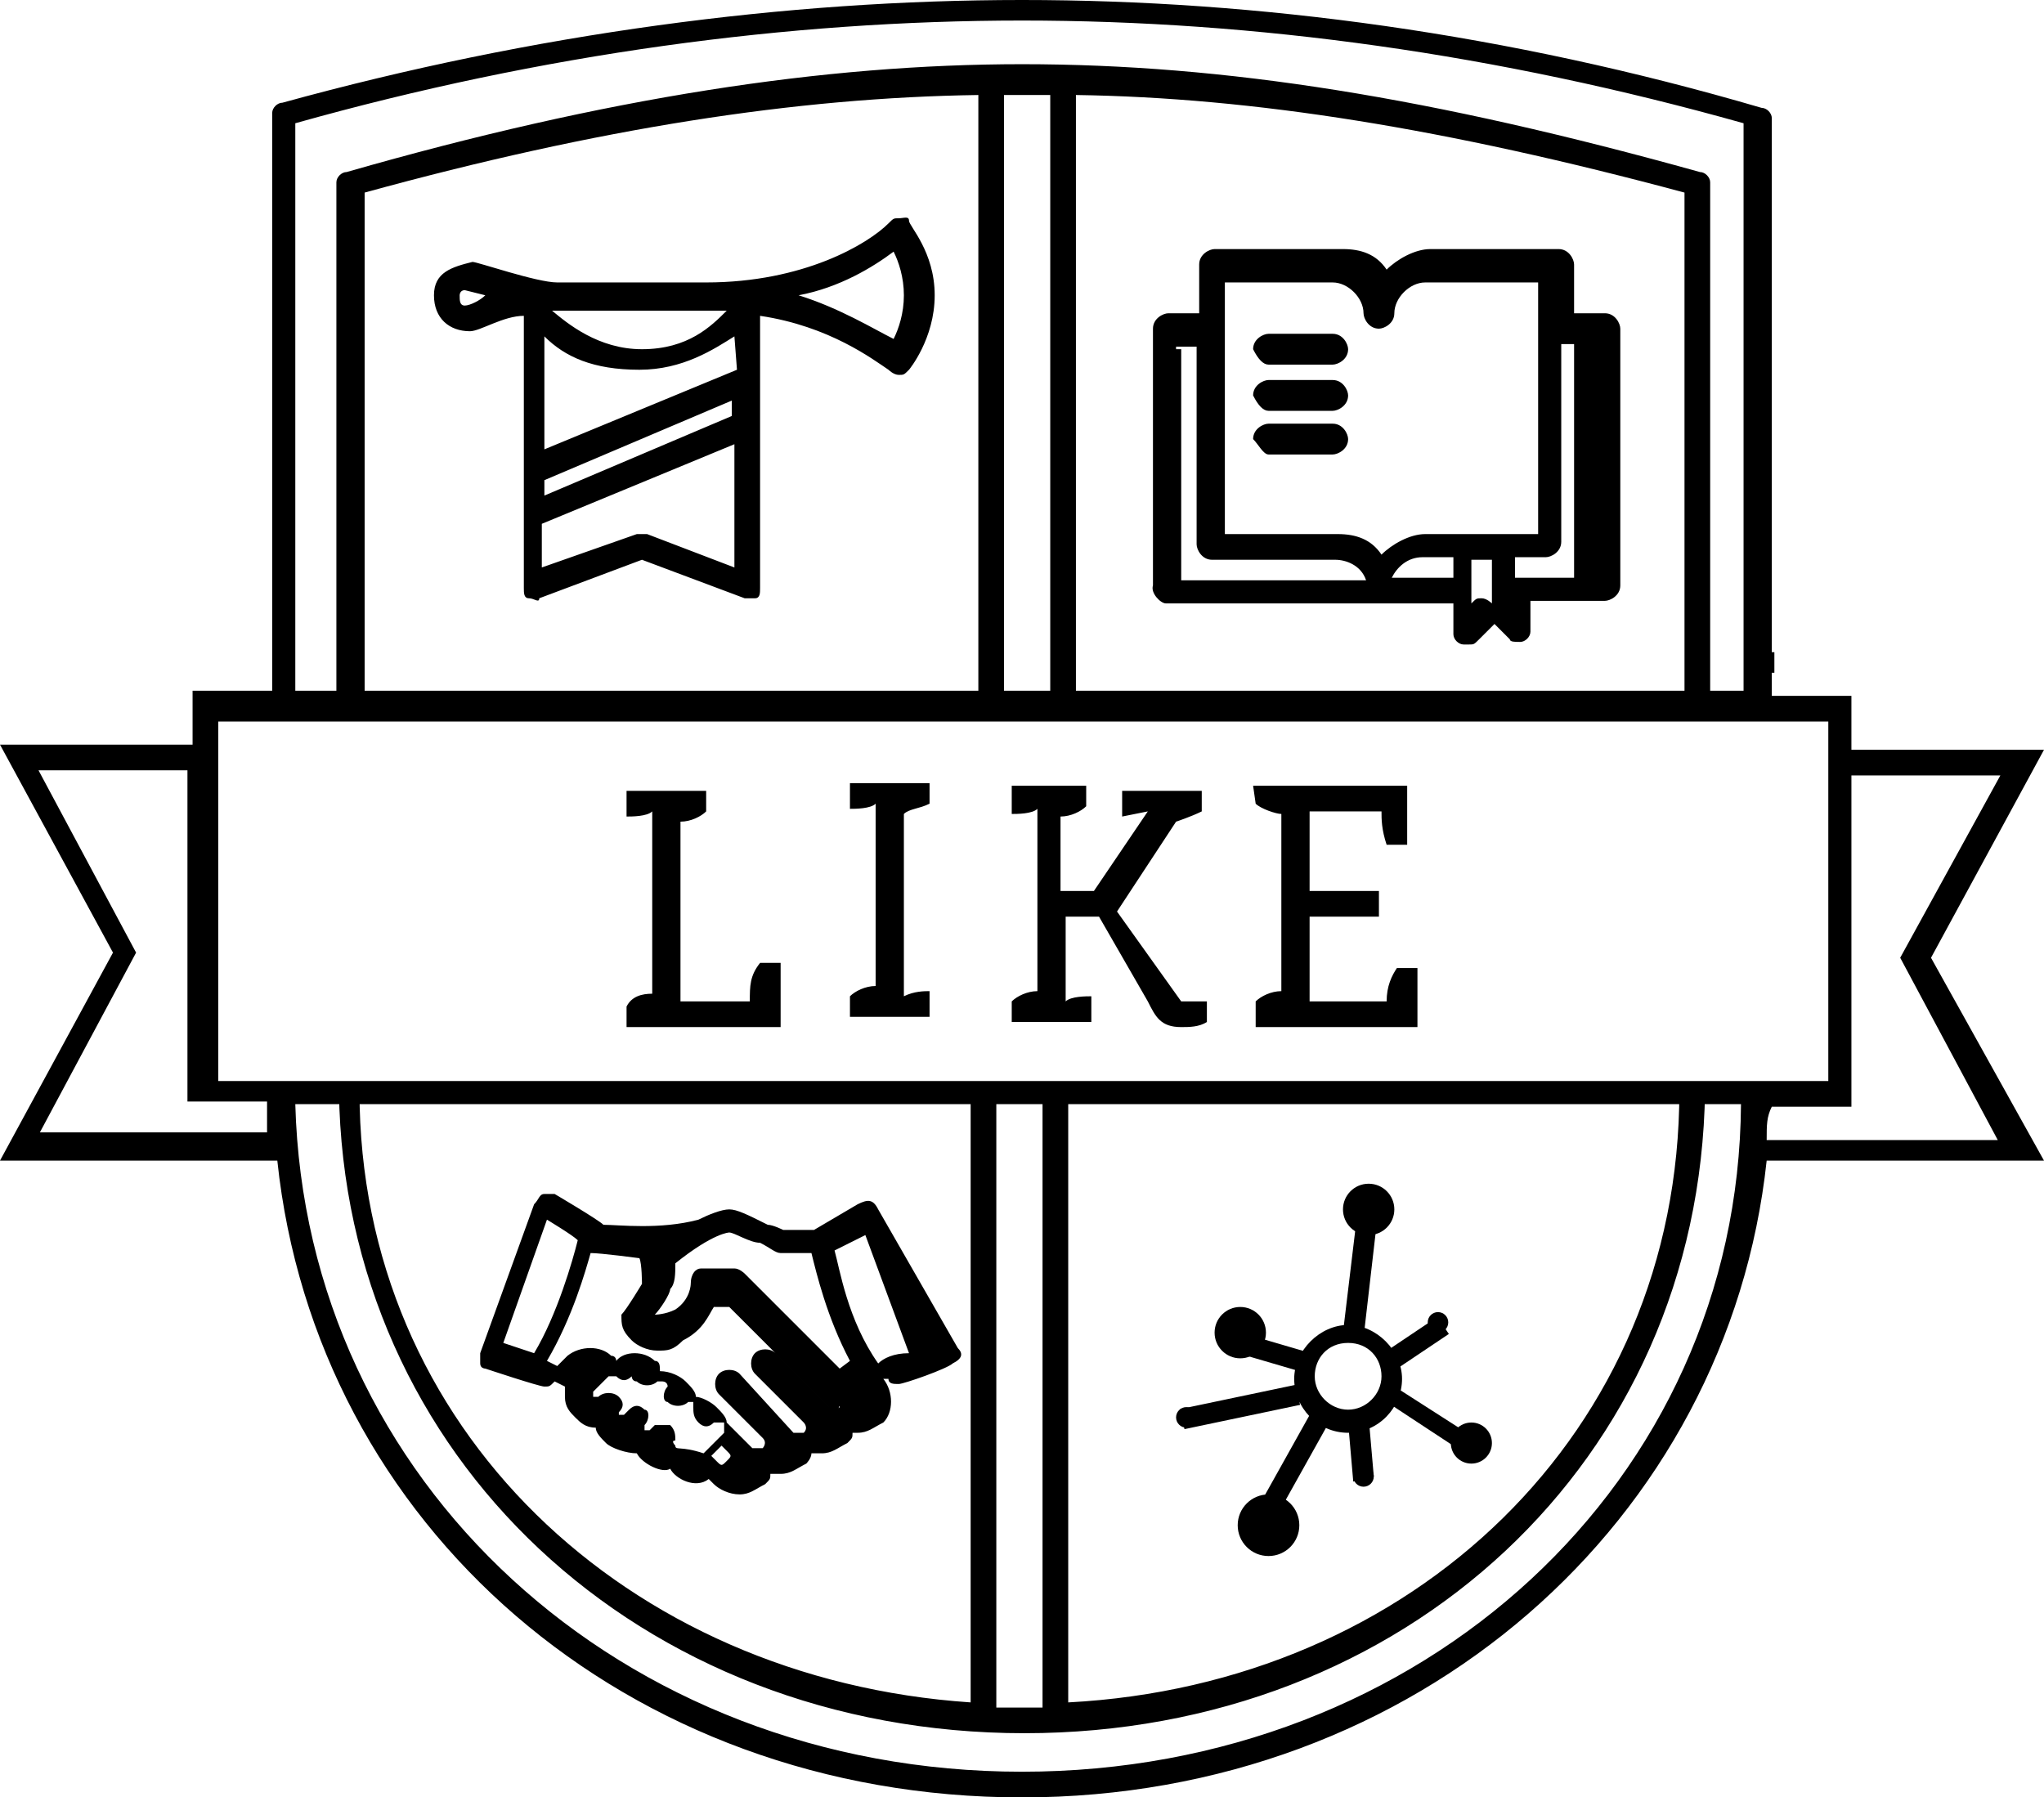 <svg id="logo" viewBox="0 0 79.6 70" width="100%" height="100%">
			<path d="M49.4 14.2h2.5c.2 0 .6-.2.6-.6 0-.2-.2-.6-.6-.6h-2.5c-.2 0-.6.2-.6.6.2.4.4.6.6.6zM49.4 16h2.5c.2 0 .6-.2.6-.6 0-.2-.2-.6-.6-.6h-2.5c-.2 0-.6.2-.6.6.2.4.4.6.6.6zM49.4 17.7h2.5c.2 0 .6-.2.6-.6 0-.2-.2-.6-.6-.6h-2.5c-.2 0-.6.2-.6.6.2.2.4.6.6.6zM45.4 23.5h11.2v1.2c0 .2.2.4.4.4h.2c.2 0 .2 0 .4-.2l.6-.6.6.6c0 .1.2.1.4.1s.4-.2.4-.4v-1.2h2.9c.2 0 .6-.2.6-.6v-10c0-.2-.2-.6-.6-.6h-1.2v-1.9c0-.2-.2-.6-.6-.6h-5c-.6 0-1.3.4-1.7.8-.4-.6-1-.8-1.7-.8h-5c-.2 0-.6.2-.6.6v1.9h-1.2c-.2 0-.6.2-.6.6v10c-.1.3.3.7.5.7zm8.8-1c.2-.4.6-.8 1.2-.8h1.2v.8h-2.4zm3.9 1s-.2-.2-.4-.2-.2 0-.4.2v-1.7h.8v1.7zm3.2-10v9h-2.3v-.8h1.2c.2 0 .6-.2.6-.6v-7.7h.5zm-13.8-2.5h4.4c.6 0 1.2.6 1.2 1.2 0 .2.2.6.6.6.2 0 .6-.2.6-.6 0-.6.6-1.2 1.2-1.2h4.4v9.8h-4.4c-.6 0-1.3.4-1.7.8-.4-.6-1-.8-1.7-.8h-4.4v-9.8zm-1.7 2.5h.8v7.7c0 .2.2.6.6.6h4.8c.4 0 1 .2 1.2.8h-7.2v-9h-.2zM34.2 47.1c-.2-.4-.4-.4-.8-.2l-1.7 1h-1.2s-.4-.2-.6-.2c-.8-.4-1.2-.6-1.5-.6s-.8.2-1.2.4c-1.5.4-3.1.2-3.7.2-.2-.2-1.9-1.2-1.9-1.2h-.4c-.2 0-.2.2-.4.4l-2.1 5.8v.4c0 .2.2.2.2.2s2.1.7 2.3.7.2 0 .4-.2l.4.2v.4c0 .4.2.6.4.8.2.2.4.4.8.4 0 .2.2.4.4.6.2.2.8.4 1.2.4.2.4 1 .8 1.3.6.2.4 1 .8 1.5.4l.2.2c.2.2.6.4 1 .4s.6-.2 1-.4c.2-.2.2-.2.2-.4h.4c.4 0 .6-.2 1-.4 0 0 .2-.2.2-.4h.4c.4 0 .6-.2 1-.4.2-.2.2-.2.2-.4h.2c.4 0 .6-.2 1-.4.4-.4.4-1.2 0-1.7h.2c0 .2.2.2.4.2s1.9-.6 2.1-.8c.4-.2.4-.4.2-.6l-3.1-5.4zm-12.9.4s1 .6 1.2.8c-.2.8-.8 2.9-1.7 4.4l-1.2-.4 1.7-4.8zm5 8.8s-.2-.2 0-.2c0-.2 0-.4-.2-.6h-.6l-.2.2h-.2v-.2c.2-.2.2-.6 0-.6-.2-.2-.4-.2-.6 0l-.2.2h-.2v-.1c.2-.2.2-.4 0-.6s-.6-.2-.8 0h-.2v-.2l.6-.6h.3c.2.2.4.2.6 0 0 0 0 .2.2.2.2.2.6.2.8 0h.2s.2 0 .2.2c-.2.2-.2.6 0 .6.2.2.6.2.8 0h.2v.2c0 .2 0 .4.2.6s.4.2.6 0h.4v.4l-.8.8c-.9-.3-1.1-.1-1.1-.3zm2 .6c-.2.2-.2.2-.4 0l-.2-.2.4-.4.2.2c.2.2.2.2 0 .4zm4.4-2.1c-.2.2-.2.2-.4 0l-2.1-2.1c-.2-.2-.6-.2-.8 0-.2.2-.2.6 0 .8l1.9 1.9s.2.2 0 .4h-.4l-2.1-2.3c-.2-.2-.6-.2-.8 0-.2.2-.2.6 0 .8l1.7 1.7c.2.2 0 .4 0 .4h-.4l-1-1c0-.2-.2-.4-.4-.6-.2-.2-.6-.4-.8-.4 0-.2-.2-.4-.4-.6-.2-.2-.6-.4-1-.4 0-.2 0-.4-.2-.4-.4-.4-1.2-.4-1.5 0 0 0 0-.2-.2-.2-.4-.4-1.2-.4-1.7 0l-.4.4-.4-.2c1-1.7 1.5-3.5 1.7-4.2.4 0 1.9.2 1.9.2.1.2.1 1 .1 1s-.6 1-.8 1.2c0 .4 0 .6.4 1 .2.2.6.4 1 .4s.6 0 1-.4c.8-.4 1-1 1.2-1.3h.6l4.2 4.2c.1-.5.1-.3.1-.3zm0-1.5l-3.7-3.7s-.2-.2-.4-.2h-1.3c-.2 0-.4.2-.4.6 0 0 0 .6-.6 1-.4.2-.8.2-.8.2.2-.2.6-.8.6-1 .2-.2.2-.6.2-1 1.5-1.2 2.1-1.2 2.1-1.2.2 0 .8.4 1.2.4.4.2.6.4.8.4h1.2c.2.8.6 2.5 1.5 4.2l-.4.3zm1.5-.2c-1.2-1.7-1.5-3.7-1.7-4.4l1.2-.6 1.7 4.6c-.6 0-1 .2-1.2.4zM18.3 12.9c.4 0 1.3-.6 2.1-.6v10.6c0 .2 0 .4.2.4s.4.2.4 0l4-1.5 4 1.5h.4c.2 0 .2-.2.2-.4v-10.6c2.7.4 4.4 1.7 5 2.1 0 0 .2.2.4.2s.2 0 .4-.2c0 0 1-1.2 1-2.9s-1-2.7-1-2.9-.2-.1-.4-.1-.2 0-.4.2c-.8.8-3.3 2.3-7.1 2.3h-5.8c-.8 0-3.1-.8-3.3-.8-.8.2-1.5.4-1.5 1.3s.6 1.4 1.4 1.4zm2.9 5.8l7.3-3.1v.6l-7.3 3.1v-.6zm7.5-4.3l-7.5 3.1v-4.4c.8.8 1.9 1.3 3.7 1.3 1.7 0 2.9-.8 3.7-1.3l.1 1.3zm-3.5 6.4h-.4l-3.7 1.3v-1.7l7.5-3.1v4.8l-3.4-1.3zm9.6-11c.2.4.4 1 .4 1.7s-.2 1.3-.4 1.7c-.8-.4-2.1-1.2-3.7-1.7 1.6-.3 2.9-1.1 3.7-1.7zm-6.5 2.3c-.6.6-1.5 1.5-3.3 1.5-1.7 0-2.9-1-3.5-1.5h6.8zm-10.2-.8l.8.2c-.2.2-.6.4-.8.4-.2 0-.2-.2-.2-.4 0 0 0-.2.2-.2zM52.1 54.6h.4M52.3 54.2v.4"></path>
			<path d="M14.2 27.5v-20c9.1-2.5 16.8-3.7 23.9-3.8v23.8h1v-23.8h1.8v24h1v-24c6.9.1 14.4 1.3 23.7 3.8v20h1v-20.4c0-.2-.2-.4-.4-.4-10.4-2.9-18.5-4.2-26.4-4.2-7.7 0-16.2 1.3-26.3 4.2-.2 0-.4.2-.4.4v20.4h1.1zM65.4 42.5c0 13.3-10.4 23.1-23.8 23.8v-23.8h-1v24h-1.8v-24h-1v23.8c-13.4-.9-23.8-10.7-23.8-23.8h-.8c.2 14.2 11.7 25 26.7 25 14.8 0 26.3-10.6 26.5-25h-1zM75.2 37.3l4.4-8.1h-7.5v-2.1h-3.1v-22.5c0-.2-.2-.4-.4-.4-9.9-2.9-19.6-4.2-28.8-4.2s-19 1.3-28.8 4c-.2 0-.4.2-.4.4v22.5h-3.1v2.1h-7.5l4.4 8.1-4.4 8.1h10.8c1.5 14.2 13.6 24.8 29 24.8s27.5-10.8 29-24.8h10.8l-4.4-7.9zm-63.7-32.5c9.6-2.7 19.2-4 28.3-4s18.5 1.3 28.1 4v22.1h-56.4v-22.1zm-3 23.3h62.7v14h-62.7v-14zm-7 16.1l3.8-7.1-3.8-7.1h5.8v12.9h3.1v1.2h-8.9v.1zm38.3 24.8c-15.6 0-27.9-11.3-28.3-26h56.3c-.1 14.7-12.4 26-28 26zm29.2-25.9h3.1v-12.9h5.8l-3.9 7.1 3.8 7.1h-9c0-.6 0-.9.2-1.3zM48.8 30.6h6v2.3h-.8c-.2-.6-.2-1-.2-1.3h-2.8v3.1h2.7v1h-2.7v3.3h3c0-.6.2-1 .4-1.3h.8v2.3h-6.3v-1c.2-.2.6-.4 1-.4v-6.9c-.2 0-.8-.2-1-.4l-.1-.7zm-9.6 0h3.1v.8c-.2.2-.6.4-1 .4v2.9h1.3l2.1-3.1-1 .2v-1h3.1v.8c-.4.2-1 .4-1 .4l-2.3 3.5 2.5 3.5h1v.8c-.3.2-.7.2-1 .2-.8 0-1-.4-1.3-1l-1.9-3.3h-1.3v3.3c.2-.2.8-.2 1-.2v1h-3.1v-.8c.2-.2.6-.4 1-.4v-7.1c-.2.2-.8.2-1 .2v-1.1h-.2zm-4 1.1v7.1c.4-.2.8-.2 1-.2v1h-3.1v-.8c.2-.2.6-.4 1-.4v-7.1c-.2.2-.8.2-1 .2v-1h3.1v.8c-.4.2-.8.2-1 .4m-9.8 7v-7.1c-.2.2-.8.2-1 .2v-1h3.1v.8c-.2.2-.6.4-1 .4v7h2.7c0-.6 0-1 .4-1.5h.8v2.5h-6v-.8c.2-.4.6-.5 1-.5"></path>
			<path d="M68.1 25.4h1v.8h-1z"></path>
			<circle cx="48.3" cy="51.9" r="1"></circle>
			<circle cx="53.3" cy="47.1" r="1"></circle>
			<circle cx="56" cy="51.5" r=".4"></circle>
			<circle cx="46.2" cy="55.2" r=".4"></circle>
			<circle cx="53.1" cy="57.5" r=".4"></circle>
			<circle cx="49.4" cy="59.4" r="1.2"></circle>
			<circle cx="57.3" cy="56.2" r=".8"></circle>
			<path d="M52.5 55.8c-1.2 0-2.1-1-2.1-2.1s1-2.1 2.1-2.1 2.1 1 2.1 2.1-.9 2.1-2.1 2.1zm0-3.5c-.8 0-1.3.6-1.3 1.3s.6 1.3 1.3 1.3 1.3-.6 1.3-1.3-.5-1.3-1.3-1.3zM48.882 58.901l2.243-4.016.698.39-2.243 4.016zM57.5 56.9l-3.8-2.5.3-.6 3.9 2.5zM47.886 52.606l.225-.768 2.783.815-.225.768zM53.1 52.1l-.8-.2.6-5h.8zM53.735 52.791l2.242-1.504.446.664-2.242 1.504zM52.7 57.7l-.2-2.3.8-.2.2 2.3zM45.963 54.875l4.502-.945.164.783-4.502.945z"></path>
	</svg>